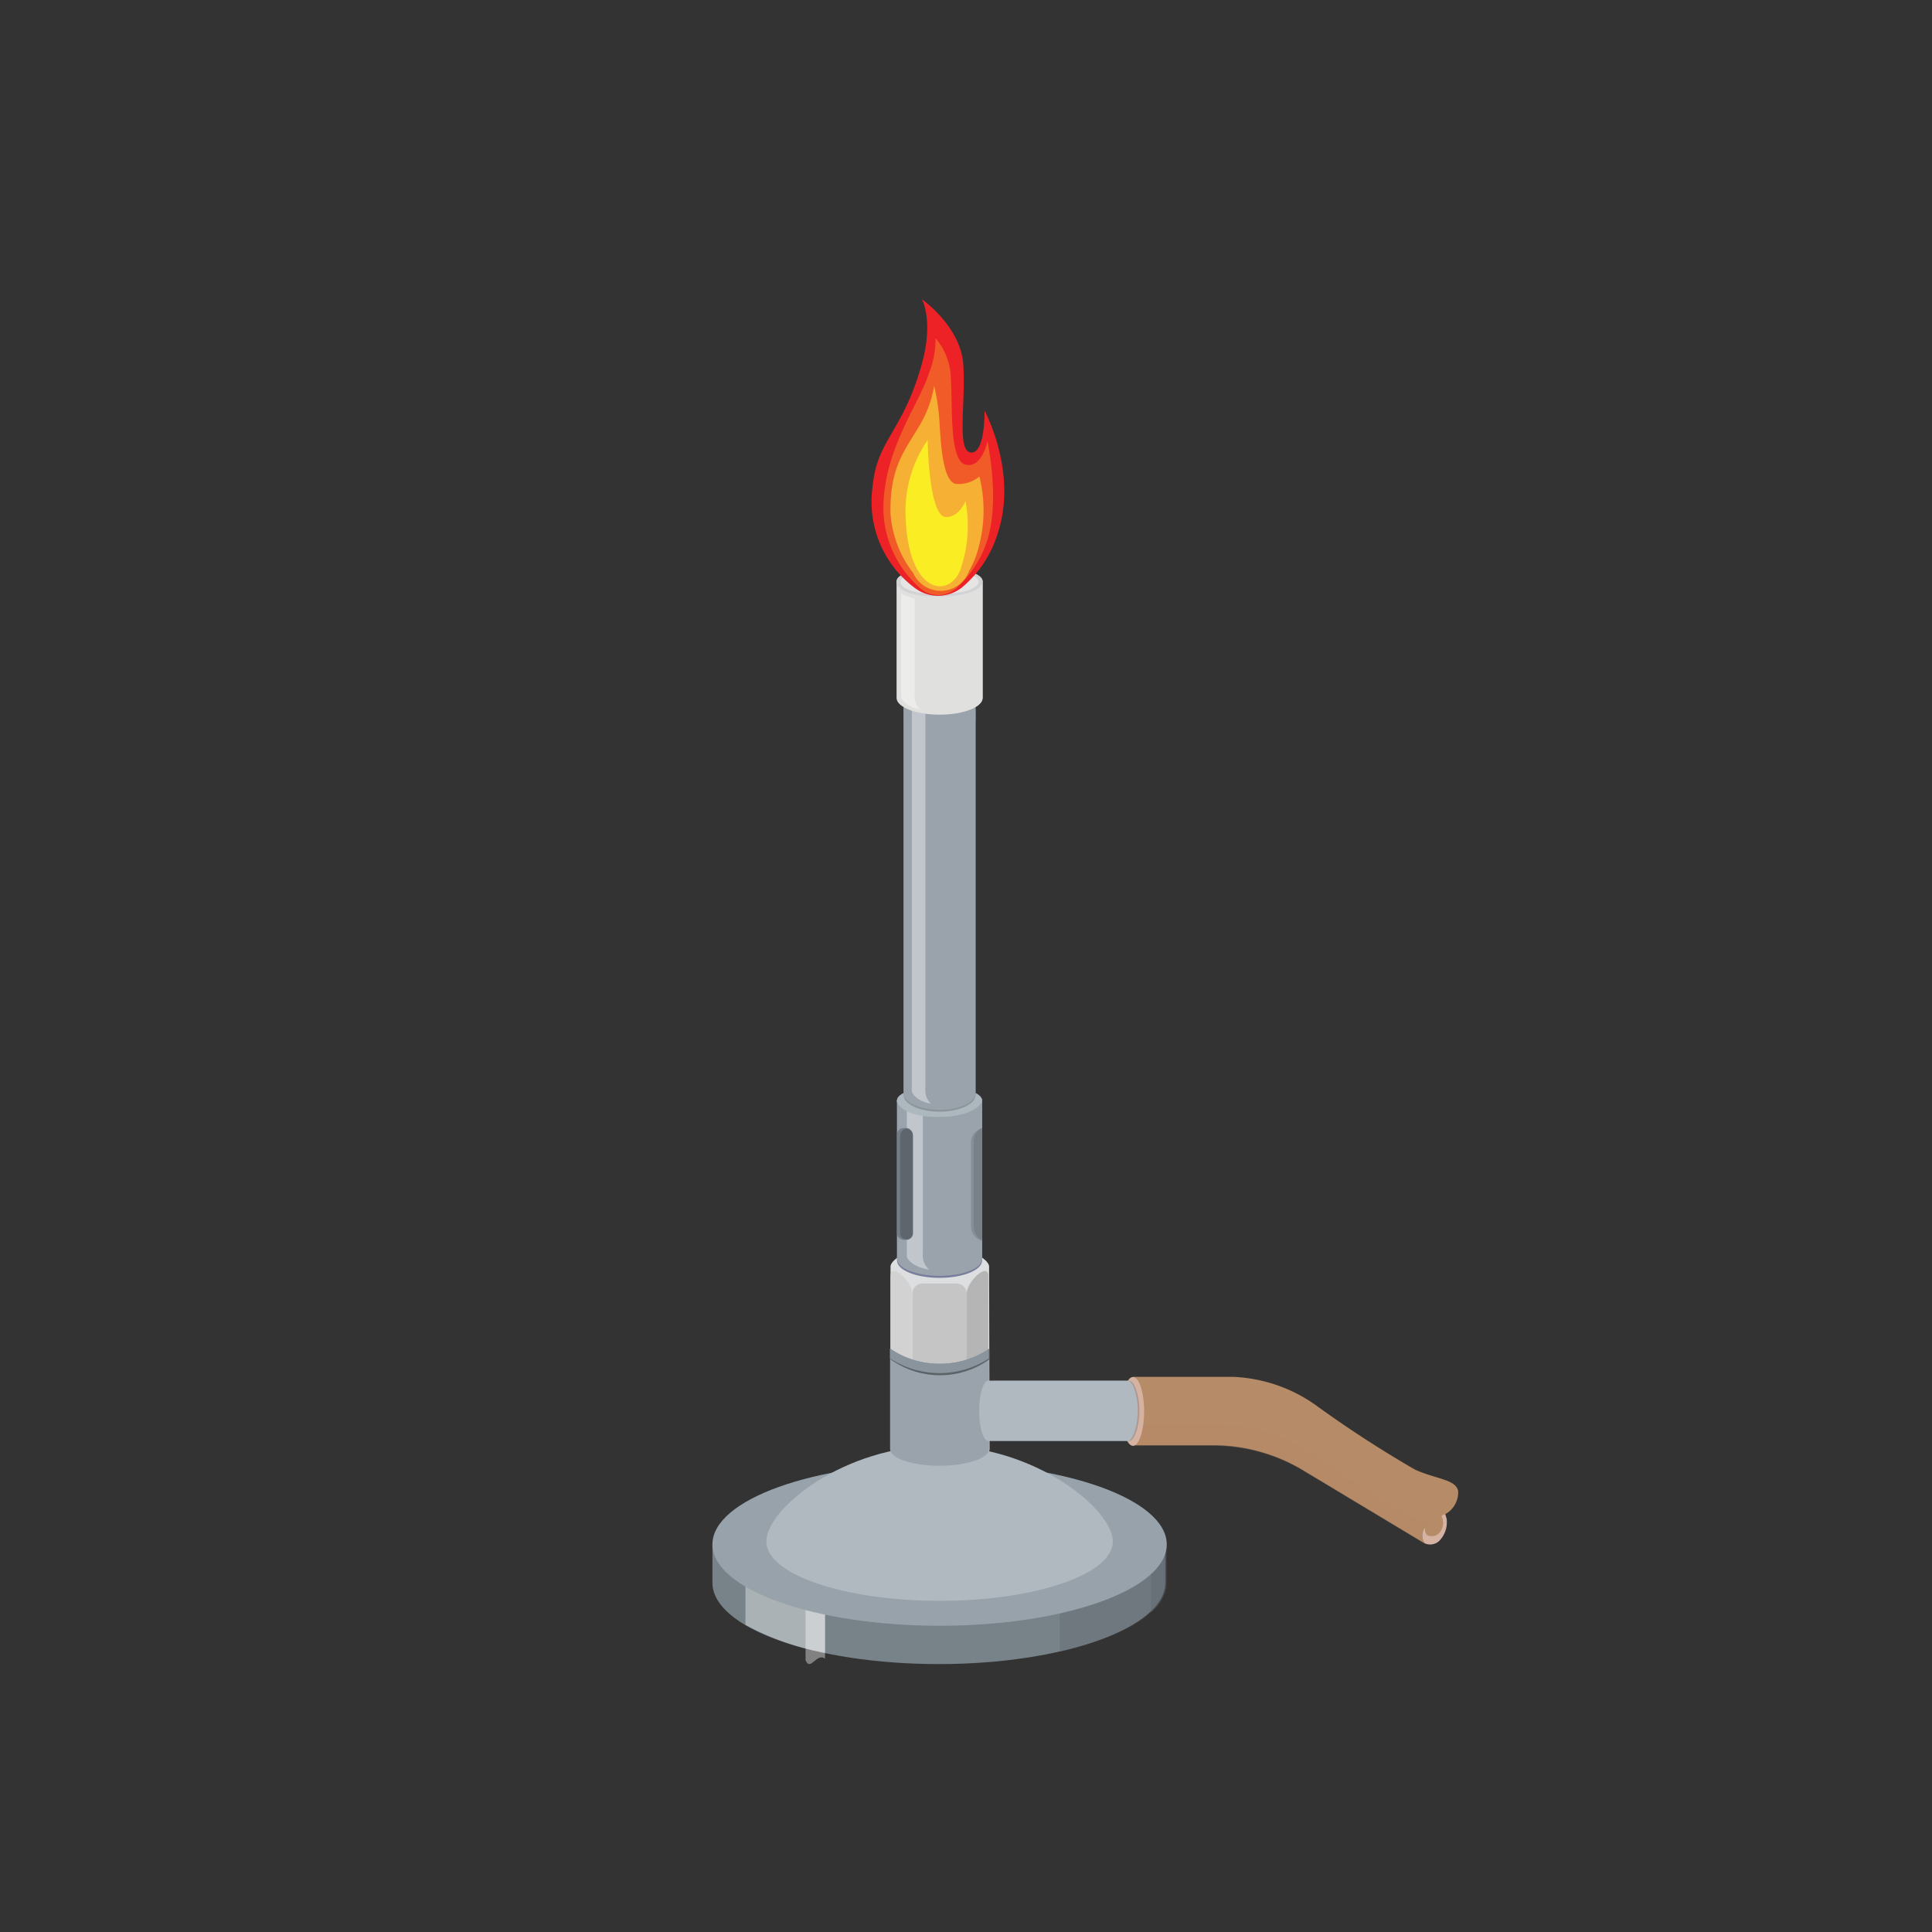 <svg xmlns="http://www.w3.org/2000/svg" xmlns:xlink="http://www.w3.org/1999/xlink" viewbox="0 0 128 128" width="128" height="128"><rect width="100%" height="100%" fill="#333333" stroke="none"/><defs><style>.cls-1{isolation:isolate;stroke:none;}.cls-2{fill:#dddedf;stroke:none;}.cls-3{fill:#c6c5c5;stroke:none;}.cls-4{fill:#b5b5b5;stroke:none;}.cls-5{fill:#d1d2d1;stroke:none;}.cls-6,.cls-7{fill:#b68b67;stroke:none;}.cls-7{opacity:0.27;stroke:none;}.cls-10,.cls-11,.cls-13,.cls-15,.cls-20,.cls-7{mix-blend-mode:multiply;stroke:none;}.cls-8{fill:#788289;stroke:none;}.cls-9{fill:#fff;opacity:0.38;stroke:none;}.cls-10,.cls-30{fill:#5e656c;stroke:none;}.cls-10,.cls-13,.cls-15{opacity:0.33;stroke:none;}.cls-11{fill:#787d9d;stroke:none;}.cls-12,.cls-13{fill:#9aa3ac;stroke:none;}.cls-14{fill:#adb8be;stroke:none;}.cls-15{fill:#474d53;stroke:none;}.cls-16,.cls-20{fill:#e0e0df;stroke:none;}.cls-17{fill:#97a2ab;stroke:none;}.cls-18{fill:#b0b8c0;stroke:none;}.cls-19{fill:#d6b2a3;stroke:none;}.cls-21{fill:url(#未命名的渐变_274);stroke:none;}.cls-22{fill:url(#未命名的渐变_277);stroke:none;}.cls-23{fill:url(#未命名的渐变_246);stroke:none;}.cls-24{fill:url(#未命名的渐变_247);stroke:none;}.cls-25{fill:url(#未命名的渐变_264);stroke:none;}.cls-26{fill:url(#未命名的渐变_252);stroke:none;}.cls-27{fill:#5b6369;stroke:none;}.cls-28{fill:#8a949c;stroke:none;}.cls-29{fill:#747e88;stroke:none;}</style><linearGradient id="&#x672A;&#x547D;&#x540D;&#x7684;&#x6E10;&#x53D8;_274" x1="59.4" y1="38.57" x2="65.1" y2="38.57" gradientunits="userSpaceOnUse"><stop offset="0.01" stop-color="#d2d3d4"/><stop offset="0.74" stop-color="#babcbe"/><stop offset="1" stop-color="#68696c"/></linearGradient><linearGradient id="&#x672A;&#x547D;&#x540D;&#x7684;&#x6E10;&#x53D8;_277" x1="59.67" y1="38.57" x2="64.83" y2="38.57" gradientunits="userSpaceOnUse"><stop offset="0.01" stop-color="#e5e5e6"/><stop offset="0.74" stop-color="#babcbe"/><stop offset="1" stop-color="#68696c"/></linearGradient><linearGradient id="&#x672A;&#x547D;&#x540D;&#x7684;&#x6E10;&#x53D8;_246" x1="62.15" y1="39.47" x2="62.15" y2="19.83" gradientunits="userSpaceOnUse"><stop offset="0" stop-color="#faed24"/><stop offset="0.08" stop-color="#f8cb25"/><stop offset="0.19" stop-color="#f59e25"/><stop offset="0.3" stop-color="#f27826"/><stop offset="0.43" stop-color="#f05926"/><stop offset="0.55" stop-color="#ee4127"/><stop offset="0.68" stop-color="#ed2f27"/><stop offset="0.83" stop-color="#ec2527"/><stop offset="1" stop-color="#ec2227"/></linearGradient><linearGradient id="&#x672A;&#x547D;&#x540D;&#x7684;&#x6E10;&#x53D8;_247" x1="62.13" y1="39.41" x2="62.13" y2="22.35" gradientunits="userSpaceOnUse"><stop offset="0" stop-color="#faed24"/><stop offset="0.07" stop-color="#f9d724"/><stop offset="0.2" stop-color="#f6b125"/><stop offset="0.34" stop-color="#f49226"/><stop offset="0.48" stop-color="#f37a26"/><stop offset="0.64" stop-color="#f26827"/><stop offset="0.8" stop-color="#f15e27"/><stop offset="1" stop-color="#f15b27"/></linearGradient><linearGradient id="&#x672A;&#x547D;&#x540D;&#x7684;&#x6E10;&#x53D8;_264" x1="62.08" y1="39.09" x2="62.08" y2="25.57" gradientunits="userSpaceOnUse"><stop offset="0" stop-color="#fbed8b"/><stop offset="0.01" stop-color="#fbeb89"/><stop offset="0.18" stop-color="#f9d66a"/><stop offset="0.36" stop-color="#f8c552"/><stop offset="0.55" stop-color="#f7b940"/><stop offset="0.75" stop-color="#f6b236"/><stop offset="1" stop-color="#f6b033"/></linearGradient><linearGradient id="&#x672A;&#x547D;&#x540D;&#x7684;&#x6E10;&#x53D8;_252" x1="62.08" y1="38.85" x2="62.08" y2="29.15" gradientunits="userSpaceOnUse"><stop offset="0" stop-color="#fff"/><stop offset="0.2" stop-color="#fffffc"/><stop offset="0.35" stop-color="#fffef3"/><stop offset="0.47" stop-color="#fefde4"/><stop offset="0.58" stop-color="#fefbce"/><stop offset="0.68" stop-color="#fdf9b2"/><stop offset="0.78" stop-color="#fcf68f"/><stop offset="0.88" stop-color="#fcf266"/><stop offset="0.97" stop-color="#faef38"/><stop offset="1" stop-color="#faed24"/></linearGradient></defs><title>&#x751F;&#x7269;&#x4EEA;&#x5668;</title><g class="cls-1"><g id="Bio_instruments&#x751F;&#x7269;&#x4EEA;&#x5668;" data-name="Bio instruments&#x751F;&#x7269;&#x4EEA;&#x5668;"><path class="cls-2" d="M65.53,83.91c0-.5-1.47-1.38-3.28-1.38S59,83.41,59,83.91V96c0,.61,1.47,1.11,3.28,1.11s3.28-.5,3.28-1.11Z"/><path class="cls-3" d="M60.45,90.25V85.69a.67.67,0,0,1,.68-.65h2.24a.67.67,0,0,1,.68.65v4.56C64.05,90.61,60.45,90.61,60.45,90.25Z"/><path class="cls-4" d="M65.48,89.56v-5c0-1-1.43.36-1.43,1.11v4.56C64.05,90.61,65.48,89.92,65.48,89.56Z"/><path class="cls-5" d="M59,89.56v-5c0-1,1.43.36,1.43,1.11v4.56C60.45,90.61,59,89.92,59,89.56Z"/><path class="cls-6" d="M75.06,91.22H81.7a10.18,10.18,0,0,1,5.41,1.83,75.75,75.75,0,0,0,6.61,4.3c1.39.65,2.77.65,2.89,1.46a1.67,1.67,0,0,1-1.16,1.64c-1.84.79-1.06,1.8-1.06,1.8l-8-4.81a11.6,11.6,0,0,0-6-1.69c-2.52,0-5.34,0-5.34,0Z"/><path class="cls-7" d="M94.65,100.93a8.83,8.83,0,0,1-1.06-.39,78.46,78.46,0,0,1-6.82-4.3,10.73,10.73,0,0,0-5.58-1.83H75.06v1.38s2.82,0,5.34,0a11.6,11.6,0,0,1,6,1.69l8,4.81A1,1,0,0,1,94.65,100.93Z"/><path class="cls-8" d="M47.2,102.32v2.54c0,3,6.74,5.39,15,5.39s15-2.41,15-5.39v-2.54Z"/><path class="cls-9" d="M53.37,110c.32.77.76-.55,1.29-.1v-7.59H53.37Z"/><path class="cls-9" d="M49.39,107.65a17.82,17.82,0,0,0,5.27,1.86v-7.19H49.39Z"/><path class="cls-10" d="M70.21,109.43c4.25-1,7.09-2.64,7.09-4.57v-2.54H70.21Z"/><path class="cls-10" d="M76.26,106.82a2.71,2.71,0,0,0,1-2v-2.54h-1Z"/><path class="cls-11" d="M65.07,72.92c0-.52-1.26-.94-2.82-.94s-2.82.42-2.82.94v0h0V83.51c0,.64,1.26,1.15,2.82,1.15s2.82-.52,2.82-1.15V72.94h0Z"/><path class="cls-12" d="M65.07,72.91c0-.51-1.26-.93-2.82-.93s-2.82.42-2.82.93v0h0V83.39c0,.63,1.26,1.14,2.82,1.14s2.82-.51,2.82-1.14V72.93h0Z"/><path class="cls-9" d="M61.14,83.06V72.95a4.55,4.55,0,0,1-1.06-.36V83.3s.26.63,1.48.81A1.2,1.2,0,0,1,61.14,83.06Z"/><path class="cls-13" d="M63.84,72.14V84.33c.74-.21,1.23-.55,1.23-.94V72.93h0v0C65.07,72.59,64.58,72.31,63.84,72.14Z"/><path class="cls-14" d="M65.06,72.93v0c0-.51-1.26-.93-2.82-.93s-2.82.42-2.82.93v0h0V73c.1.25.58,1,2.75,1s2.77-.77,2.88-1v-.06Z"/><path class="cls-10" d="M65.07,74.74a1,1,0,0,0-.74,1v5.47a1,1,0,0,0,.74,1Z"/><path class="cls-10" d="M64.51,75.64v5.6a1,1,0,0,0,.44.85l.12.05v-7.4l-.12.05A1,1,0,0,0,64.51,75.64Z"/><path class="cls-15" d="M64.64,46.94c0-.5-1.07-.91-2.39-.91s-2.39.41-2.39.91v0h0V72.53c0,.62,1.07,1.12,2.39,1.12s2.39-.5,2.39-1.12V47h0Z"/><path class="cls-12" d="M64.64,46.93c0-.5-1.07-.91-2.39-.91s-2.39.41-2.39.91v0h0V72.42c0,.61,1.07,1.11,2.39,1.11s2.39-.5,2.39-1.11V47h0Z"/><path class="cls-13" d="M62.25,46c-1.32,0-2.39.41-2.39.91v0h0v.83a5.86,5.86,0,0,0,4.78,0V47h0v0C64.64,46.43,63.57,46,62.25,46Z"/><path class="cls-9" d="M61.31,72.1V47a3.5,3.5,0,0,1-.9-.35V72.33s.22.61,1.26.79A1.25,1.25,0,0,1,61.31,72.1Z"/><path class="cls-13" d="M63.6,46.18V73.33c.63-.2,1-.54,1-.92V47h0v0C64.64,46.62,64.23,46.35,63.6,46.18Z"/><path class="cls-16" d="M65.1,38.52c0-.5-1.28-.91-2.85-.91s-2.85.41-2.85.91v7.72c0,.61,1.28,1.11,2.85,1.11s2.85-.5,2.85-1.11Z"/><ellipse class="cls-17" cx="62.25" cy="102.32" rx="15.05" ry="5.39"/><path class="cls-18" d="M73.73,102.13c0,2.17-5.14,3.93-11.48,3.93s-11.48-1.76-11.48-3.93,5.14-6.35,11.48-6.35S73.73,100,73.73,102.13Z"/><path class="cls-12" d="M62.25,90.35a5.8,5.8,0,0,1-3.28-1V96c0,.61,1.47,1.11,3.28,1.11s3.28-.5,3.28-1.11V89.37A5.8,5.8,0,0,1,62.25,90.35Z"/><ellipse class="cls-19" cx="75.06" cy="93.51" rx="0.74" ry="2.28"/><path class="cls-19" d="M94.39,102.25a.9.9,0,0,0,.92-.12,1.75,1.75,0,0,0,.53-1.52,2.53,2.53,0,0,0-.1-.31l-.29.15C93.61,101.24,94.39,102.25,94.39,102.25Z"/><path class="cls-6" d="M95.61,100.92a1.33,1.33,0,0,0-.11-.5l-.06,0a2.56,2.56,0,0,0-1,.65c-.06.29-.06.67.31.7C95.38,101.84,95.6,101.26,95.61,100.92Z"/><path class="cls-9" d="M60.6,46V39.67a3.5,3.5,0,0,1-.9-.35v6.89s.22.61,1.26.79A1.25,1.25,0,0,1,60.6,46Z"/><path class="cls-20" d="M64.3,37.89V47c.49-.2.8-.47.8-.77V38.52C65.1,38.28,64.79,38.06,64.3,37.89Z"/><path class="cls-21" d="M62.25,37.61c-1.57,0-2.85.41-2.85.91v.09s0,.91,2.78.91,2.91-.91,2.91-.91v-.09C65.1,38,63.82,37.61,62.25,37.61Z"/><path class="cls-22" d="M62.25,37.78c-1.42,0-2.58.33-2.58.74v.08s0,.75,2.52.75,2.64-.75,2.64-.75v-.08C64.83,38.12,63.68,37.78,62.25,37.78Z"/><path class="cls-23" d="M63.77,38.89a2.55,2.55,0,0,1-3.14.08,7.12,7.12,0,0,1-2.81-6.79c.3-3.08,2-3.55,3.26-8.09.79-2.87,0-4.26,0-4.26s2.56,1.78,2.74,4.31-.46,5.74.5,5.84.91-2.77.91-2.77,2.23,4.09.86,8.16A7.51,7.51,0,0,1,63.77,38.89Z"/><path class="cls-24" d="M63.41,38.92A1.8,1.8,0,0,1,61,39a7.1,7.1,0,0,1-2.47-5.1c-.09-4,2.4-7.17,3-9.14a5.93,5.93,0,0,0,.45-2.36A4.26,4.26,0,0,1,63,25.15c.12,1.94-.11,5.41,1,5.64s1.46-1.71,1.43-1.61.91,4.11-.12,6.91A7.2,7.2,0,0,1,63.41,38.92Z"/><path class="cls-25" d="M64.21,37.82a2,2,0,0,1-3.7.16A7.3,7.3,0,0,1,59,34.05c-.07-3.1.94-4.18,1.94-5.89a7.51,7.51,0,0,0,.95-2.6,14.26,14.26,0,0,1,.36,2.5c.09,1.51.24,3.87,1.09,4a2.16,2.16,0,0,0,1.55-.49,9.33,9.33,0,0,1-.29,5.44A6.32,6.32,0,0,1,64.21,37.82Z"/><path class="cls-26" d="M60,34.31a8.35,8.35,0,0,1,1.46-5.16s.06,5,1.18,5.1c.88.07,1.33-1.05,1.33-1.05a8.94,8.94,0,0,1-.36,4.6C62.83,39.67,60.19,39.32,60,34.31Z"/><path class="cls-10" d="M74.83,95.47c.28,0,.66-.88.66-2s-.38-2-.66-2h-9c-.35,0-.63.88-.63,2s.28,2,.63,2Z"/><path class="cls-18" d="M74.73,95.47c.28,0,.65-.88.65-2s-.37-2-.65-2H65.49c-.34,0-.62.88-.62,2s.28,2,.62,2Z"/><path class="cls-27" d="M62.25,90.43A5.49,5.49,0,0,1,59,89.37v.69a5.62,5.62,0,0,0,6.55,0v-.69A5.49,5.49,0,0,1,62.25,90.43Z"/><path class="cls-28" d="M62.25,90.35a5.8,5.8,0,0,1-3.28-1V90a6,6,0,0,0,6.55,0v-.64A5.8,5.8,0,0,1,62.25,90.35Z"/><rect class="cls-29" x="59.43" y="74.74" width="1.05" height="7.4" rx="0.42" ry="0.42"/><path class="cls-30" d="M60.06,74.76a.52.52,0,0,0-.43.51v6.35a.43.43,0,1,0,.85,0V75.26A.52.52,0,0,0,60.06,74.76Z"/></g></g></svg>